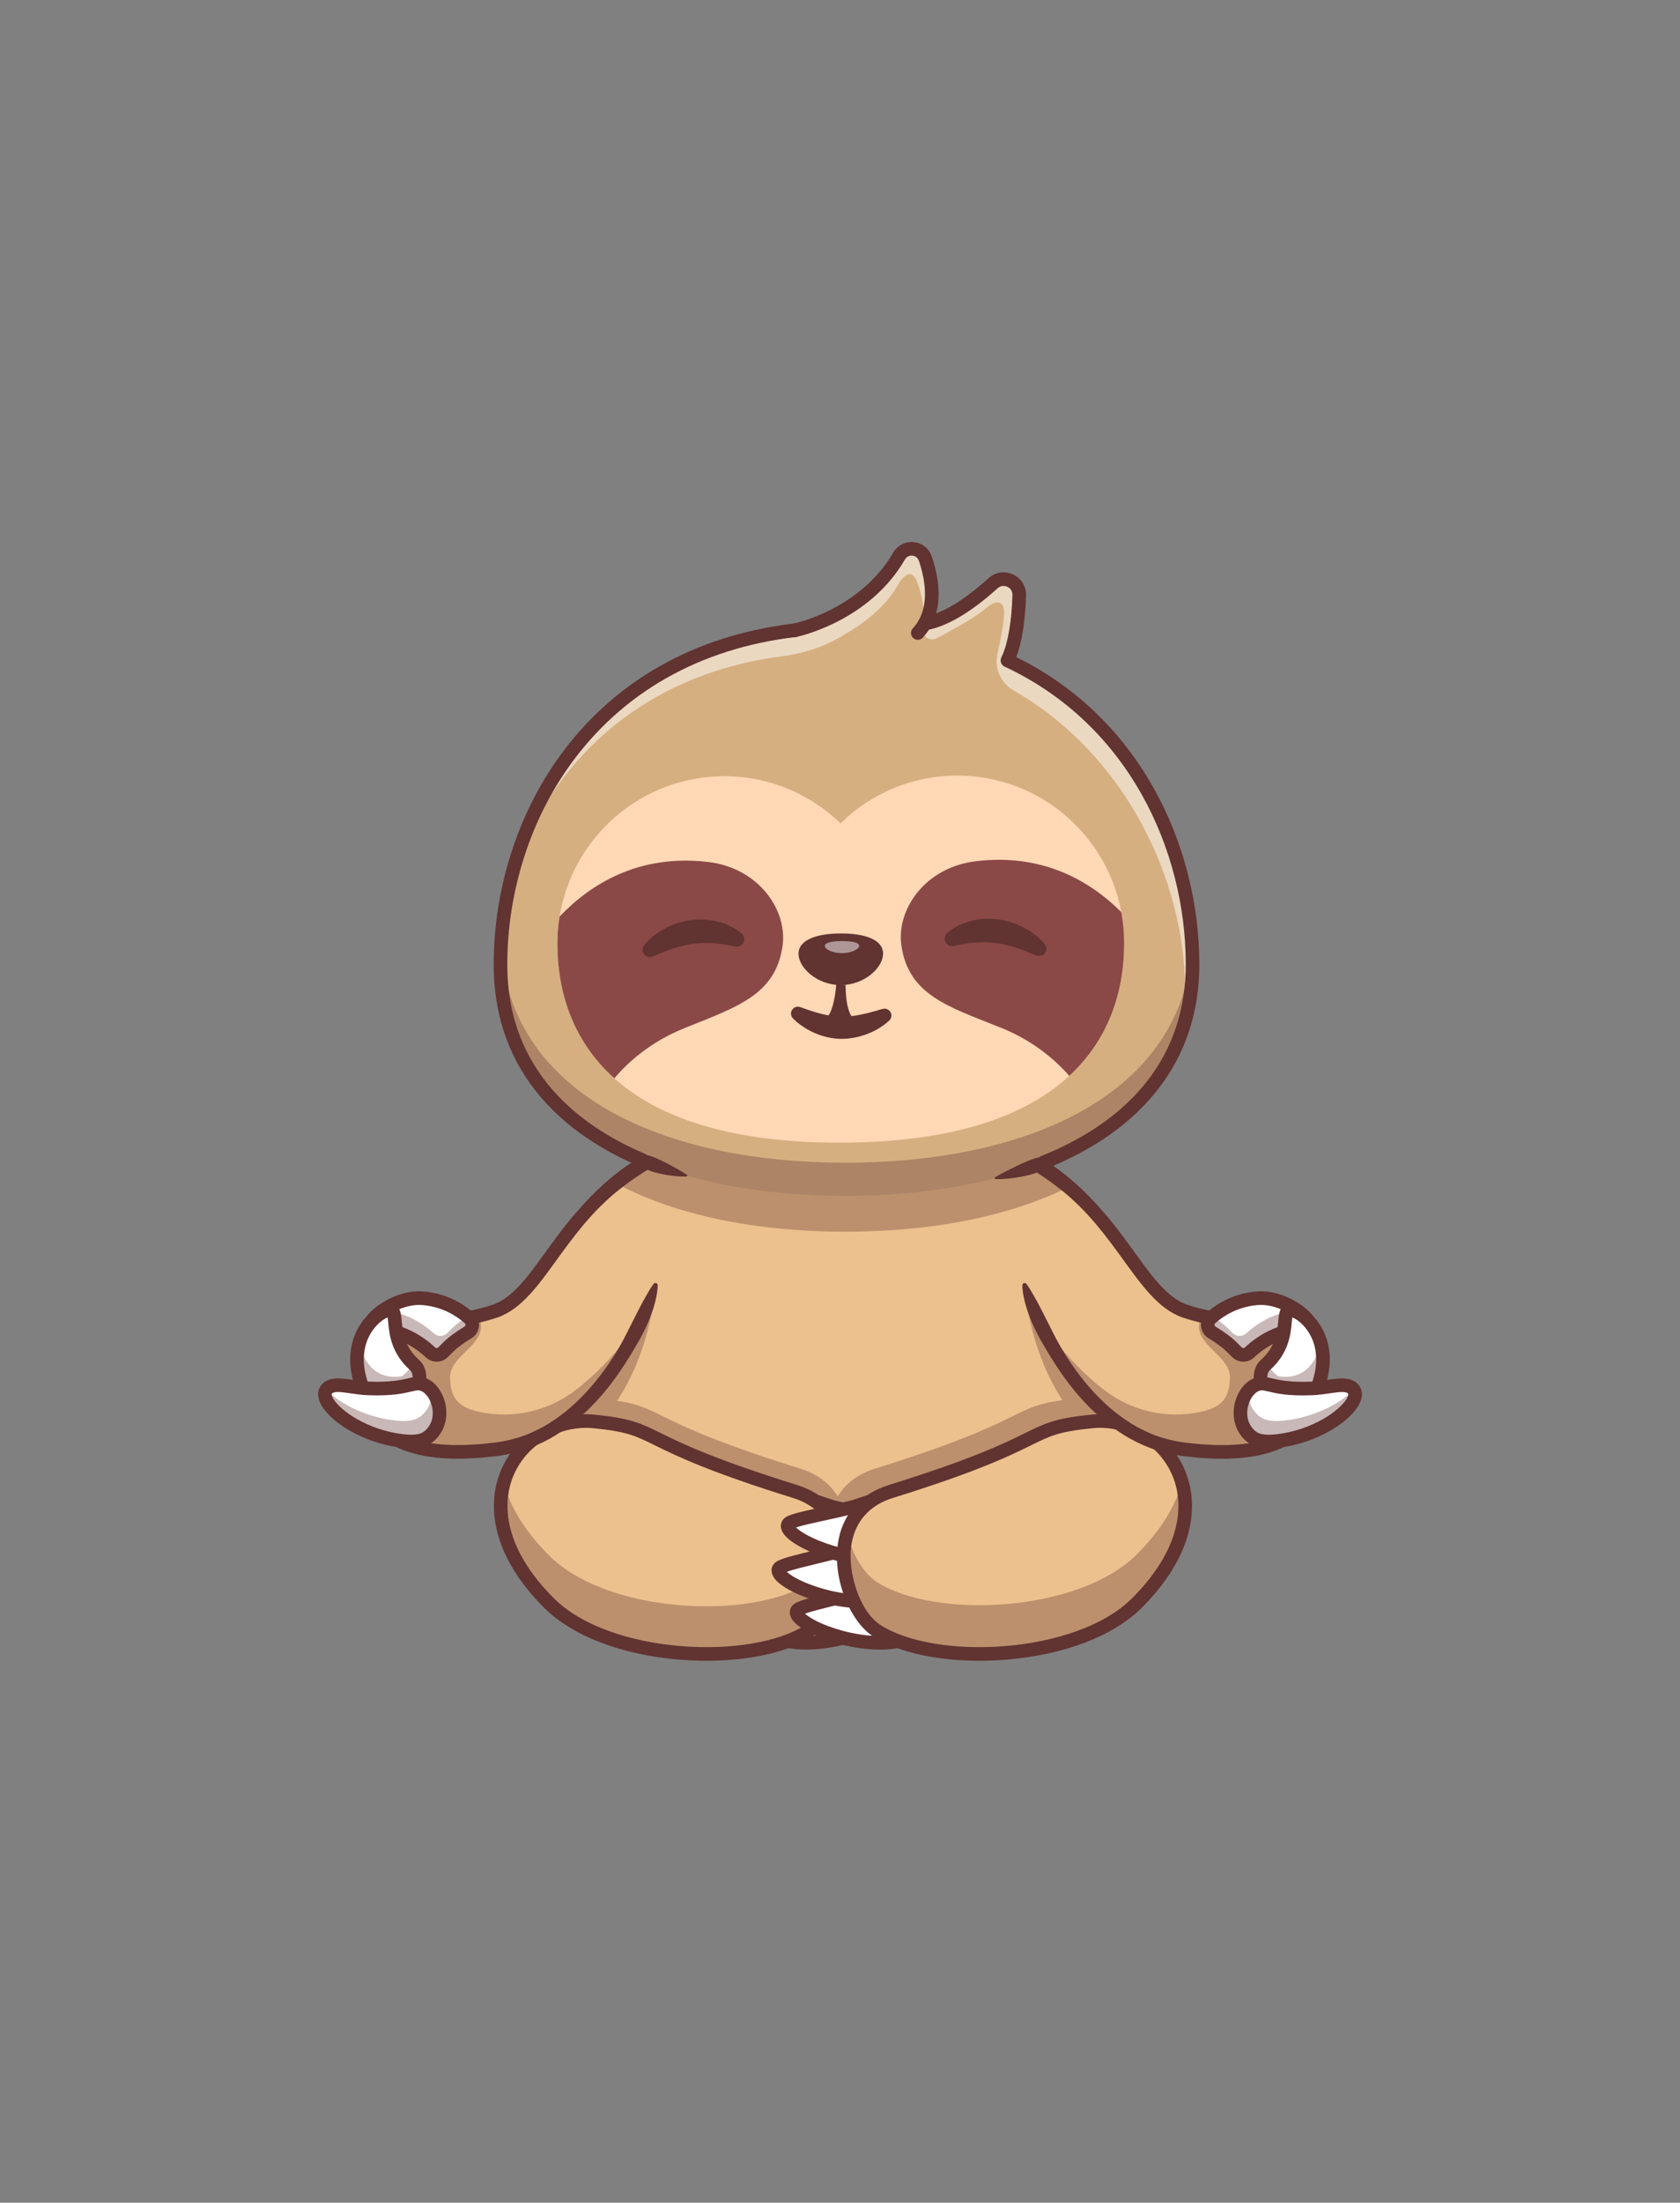<svg width="338" height="443" viewBox="0 0 338 443" fill="none" xmlns="http://www.w3.org/2000/svg">
<rect x="0" y="0" width="338" height="443" fill="#808080" stroke="none"/>
<g clip-path="url(#clip0_799_25213)">
<path d="M224.961 282.351C224.927 283.333 224.851 284.311 224.737 285.276C224.415 287.986 223.784 290.636 222.863 293.171C219.669 301.974 213.019 309.435 203.986 313.471L203.481 313.696C193.243 318.277 182.323 320.692 171.359 320.951C169.91 320.986 168.465 320.983 167.013 320.942C156.049 320.632 145.126 318.163 134.91 313.525C125.865 309.426 119.234 301.883 116.1 293.013C115.794 292.149 115.519 291.269 115.289 290.382C114.831 288.701 114.503 286.983 114.304 285.235C114.184 284.197 114.108 283.152 114.086 282.101C114.08 281.813 114.077 281.528 114.077 281.24C114.077 278.607 114.37 275.945 114.986 273.286C117.157 263.89 119.976 255.429 122.522 248.775C123.987 244.951 125.36 241.719 126.458 239.253C126.546 239.057 126.632 238.87 126.714 238.684C127.607 236.708 128.298 235.284 128.683 234.508C128.901 234.065 129.021 233.834 129.021 233.834H210.065C210.065 233.834 210.201 234.094 210.447 234.594C210.87 235.448 211.624 237.012 212.586 239.162C212.669 239.345 212.754 239.535 212.842 239.731C214.098 242.568 215.67 246.319 217.314 250.766C219.64 257.043 222.115 264.707 224.068 273.121C224.785 276.204 225.072 279.3 224.961 282.342V282.351Z" fill="#ECC18E"/>
<g opacity="0.35">
<path d="M224.308 282.351C224.179 286.08 223.459 289.727 222.209 293.171C219.015 301.974 212.366 309.435 203.333 313.471L202.828 313.696C192.59 318.276 181.67 320.692 170.706 320.951C169.895 319.91 169.153 318.663 168.531 317.292C167.91 318.663 167.171 319.903 166.36 320.942C155.396 320.632 144.473 318.162 134.257 313.525C125.211 309.426 118.581 301.882 115.447 293.013C114.216 289.537 113.525 285.859 113.433 282.104C113.648 282.032 113.865 281.965 114.086 281.899C114.083 281.68 114.08 281.465 114.08 281.243C114.08 278.61 114.374 275.947 114.989 273.288C117.16 263.893 119.979 255.432 122.526 248.778C123.99 244.954 125.363 241.722 126.461 239.256C126.55 239.06 126.635 238.873 126.717 238.686C127.61 236.711 128.301 235.287 128.686 234.511C128.904 234.068 129.024 233.837 129.024 233.837H132.174L132.18 234.141L132.543 250.066C132.543 250.066 133.029 268.05 124.501 281.167C124.385 281.348 124.265 281.531 124.142 281.709C133.799 283.209 130.911 285.995 160.966 295.346C164.612 296.479 167.042 298.492 168.531 300.952C170.018 298.492 172.448 296.479 176.093 295.346C207.003 285.732 203.068 283.054 213.776 281.585C213.682 281.449 213.593 281.307 213.499 281.167C204.971 268.05 205.457 250.066 205.457 250.066L205.82 234.141L205.826 233.837H208.976C208.976 233.837 209.096 234.071 209.314 234.511C209.699 235.284 210.39 236.708 211.283 238.686C211.365 238.87 211.45 239.06 211.539 239.256C212.637 241.722 214.01 244.954 215.474 248.778C218.021 255.432 220.84 263.893 223.011 273.288C223.626 275.944 223.92 278.61 223.92 281.243C223.92 281.531 223.917 281.816 223.91 282.104C223.91 282.139 223.91 282.171 223.907 282.202C224.04 282.25 224.172 282.297 224.308 282.351Z" fill="#613331"/>
</g>
<path d="M169.387 322.341C157.428 322.341 145.476 319.818 134.348 314.776C130.438 313.003 126.903 310.591 123.839 307.603C120.856 304.694 118.404 301.322 116.548 297.581C114.689 293.836 113.49 289.841 112.982 285.707C112.458 281.456 112.685 277.173 113.654 272.982C115.526 264.878 118.082 256.572 121.247 248.291C124.754 239.13 127.689 233.445 127.812 233.207L128.194 232.47H210.892L211.274 233.207C211.308 233.274 214.777 239.985 218.592 250.298C221.392 257.86 223.683 265.435 225.397 272.817C226.375 277.027 226.602 281.326 226.075 285.596C225.564 289.746 224.352 293.757 222.481 297.514C220.609 301.269 218.135 304.646 215.13 307.558C212.044 310.55 208.48 312.959 204.545 314.719L204.037 314.947C193.019 319.875 181.203 322.338 169.387 322.338V322.341ZM129.863 235.211C128.964 237.034 126.531 242.124 123.798 249.272C120.676 257.433 118.161 265.619 116.315 273.599C115.418 277.477 115.21 281.437 115.693 285.368C116.163 289.192 117.274 292.889 118.994 296.356C120.711 299.819 122.983 302.943 125.745 305.634C128.579 308.4 131.852 310.632 135.475 312.275C146.243 317.156 157.817 319.597 169.387 319.597C180.824 319.597 192.258 317.213 202.926 312.443L203.434 312.215C210.623 308.999 216.519 303.342 220.038 296.286C221.774 292.807 222.891 289.097 223.368 285.254C223.857 281.304 223.645 277.325 222.739 273.431C221.051 266.163 218.798 258.696 216.036 251.244C213.006 243.052 210.207 237.189 209.225 235.205H129.863V235.211Z" fill="#613331"/>
<path d="M166.505 320.262C172.401 321.886 178.331 323.006 178.829 323.908C180.24 326.463 164.93 332.895 156.106 329.344" fill="white"/>
<path d="M162.226 331.755C160.023 331.755 157.706 331.461 155.595 330.612C153.338 329.704 152.117 328.374 151.959 326.659C151.807 325 152.745 323.17 154.746 321.22C156.358 319.647 158.252 318.39 158.991 317.922C160.827 316.76 162.57 317.415 164.416 318.109C165.132 318.378 165.943 318.682 166.865 318.938C168.676 319.438 170.532 319.897 172.167 320.302C178.022 321.759 179.448 322.202 180.022 323.243C180.717 324.503 179.868 325.69 179.47 326.14C177.943 327.877 173.922 329.767 169.466 330.84C167.717 331.261 165.069 331.752 162.226 331.752V331.755ZM160.449 320.239C156.98 322.436 154.553 325.032 154.679 326.412C154.749 327.168 155.768 327.732 156.611 328.071C159.843 329.372 164.608 329.33 169.686 327.96C171.757 327.399 173.739 326.646 175.269 325.833C176.286 325.294 176.889 324.842 177.223 324.531C176.046 324.095 173.572 323.477 171.507 322.965C169.857 322.553 167.985 322.091 166.139 321.581C165.098 321.293 164.223 320.967 163.453 320.676C161.702 320.018 161.083 319.837 160.446 320.239H160.449Z" fill="#613331"/>
<path d="M170.153 311.898C176.058 313.488 181.995 314.576 182.497 315.475C183.923 318.024 168.651 324.541 159.805 321.04" fill="white"/>
<path d="M165.798 323.421C163.639 323.421 161.373 323.133 159.303 322.316C157.04 321.42 155.812 320.097 155.645 318.385C155.484 316.726 156.412 314.893 158.4 312.93C160.004 311.348 161.891 310.078 162.626 309.607C164.457 308.432 166.202 309.078 168.051 309.762C168.768 310.028 169.582 310.328 170.504 310.575C172.318 311.063 174.174 311.512 175.812 311.911C181.676 313.332 183.106 313.769 183.683 314.804C184.387 316.058 183.541 317.251 183.147 317.704C181.629 319.448 177.617 321.363 173.167 322.462C171.391 322.902 168.689 323.418 165.792 323.418L165.798 323.421ZM164.097 311.914C160.641 314.13 158.23 316.739 158.362 318.119C158.435 318.875 159.458 319.432 160.303 319.765C163.541 321.047 168.307 320.98 173.379 319.578C175.446 319.008 177.425 318.239 178.949 317.419C179.962 316.875 180.565 316.419 180.897 316.105C179.719 315.675 177.239 315.074 175.171 314.573C173.518 314.171 171.646 313.719 169.797 313.222C168.752 312.94 167.878 312.617 167.105 312.332C165.35 311.683 164.728 311.509 164.094 311.914H164.097Z" fill="#613331"/>
<path d="M161.383 302.247C163.153 301.054 164.889 302.421 168.197 303.231C174.136 304.684 180.095 305.637 180.619 306.527C182.102 309.04 166.982 315.906 158.059 312.608C151.021 310.006 158.776 304.007 161.383 302.247Z" fill="white"/>
<path d="M163.564 314.855C161.569 314.855 159.502 314.598 157.589 313.893C155.307 313.051 154.048 311.756 153.843 310.047C153.644 308.394 154.531 306.536 156.472 304.532C158.041 302.915 159.896 301.601 160.622 301.113C162.424 299.898 164.185 300.503 166.051 301.145C166.773 301.395 167.594 301.677 168.522 301.902C170.349 302.348 172.214 302.756 173.859 303.114C179.754 304.402 181.193 304.804 181.796 305.827C182.528 307.065 181.711 308.277 181.326 308.739C179.846 310.518 175.882 312.522 171.457 313.725C169.582 314.234 166.663 314.855 163.564 314.855ZM162.917 303.149C162.62 303.149 162.383 303.225 162.147 303.383C158.741 305.678 156.39 308.34 156.554 309.717C156.646 310.471 157.681 311.006 158.533 311.319C161.799 312.525 166.565 312.351 171.602 310.835C173.657 310.217 175.617 309.404 177.122 308.549C178.122 307.979 178.713 307.511 179.038 307.191C177.851 306.786 175.358 306.245 173.278 305.789C171.618 305.425 169.734 305.013 167.875 304.561C166.824 304.304 165.943 304 165.164 303.731C164.062 303.351 163.406 303.146 162.917 303.146V303.149Z" fill="#613331"/>
<path d="M162.834 327.922C151.328 335.43 122.279 334.227 110.435 322.369C90.668 302.582 104.896 284.412 119.54 285.871C133.742 287.286 126.676 289.604 159.925 299.945C174.682 304.535 169.506 323.566 162.834 327.922Z" fill="#D3A17F"/>
<path d="M176.355 327.922C187.862 335.43 216.91 334.227 228.755 322.369C248.521 302.582 234.294 284.412 219.65 285.871C205.447 287.286 212.514 289.604 179.265 299.945C164.507 304.535 169.683 323.566 176.355 327.922Z" fill="#D3A17F"/>
<path d="M162.834 327.922C151.328 335.43 122.279 334.227 110.435 322.369C90.668 302.582 104.896 284.412 119.54 285.871C133.742 287.286 126.676 289.604 159.925 299.945C174.682 304.535 169.506 323.566 162.834 327.922Z" fill="#D3A17F"/>
<path d="M176.355 327.922C187.862 335.43 216.91 334.227 228.755 322.369C248.521 302.582 234.294 284.412 219.65 285.871C205.447 287.286 212.514 289.604 179.265 299.945C164.507 304.535 169.683 323.566 176.355 327.922Z" fill="#D3A17F"/>
<path d="M162.831 327.922C151.325 335.43 122.279 334.228 110.432 322.37C97.003 308.923 99.266 296.226 106.689 289.927C110.192 286.954 114.844 285.403 119.537 285.872C131.179 287.033 128.525 288.8 145.508 295.093C149.242 296.479 153.922 298.081 159.918 299.948C174.679 304.535 169.5 323.566 162.828 327.922H162.831Z" fill="#ECC18E"/>
<g opacity="0.35">
<path d="M162.831 327.922C151.324 335.431 122.279 334.228 110.432 322.37C101.494 313.424 99.508 304.808 101.367 298.186C102.526 302.747 105.363 307.717 110.432 312.791C122.276 324.649 151.321 325.852 162.831 318.34C165.385 316.675 167.72 312.861 168.799 308.53C170.977 315.814 167.228 325.051 162.831 327.922Z" fill="#613331"/>
</g>
<path d="M142.106 334C140.3 334 138.473 333.924 136.649 333.772C125.038 332.809 115.131 329.005 109.469 323.338C104.527 318.391 101.352 313.256 100.039 308.081C98.871 303.481 99.237 298.958 101.102 295.004C102.725 291.563 105.369 288.736 108.749 286.834C112.117 284.938 115.895 284.134 119.676 284.51C126.884 285.229 128.913 286.226 132.953 288.217C137.148 290.281 143.485 293.402 160.329 298.641C163.425 299.603 165.896 301.218 167.673 303.437C169.254 305.412 170.248 307.808 170.63 310.566C171.103 313.994 170.583 317.856 169.162 321.439C167.809 324.858 165.77 327.64 163.576 329.071C160.638 330.989 156.523 332.43 151.681 333.243C148.667 333.746 145.426 334.003 142.106 334.003V334ZM117.861 287.157C115.163 287.157 112.505 287.86 110.088 289.221C107.203 290.845 104.95 293.25 103.57 296.175C101.98 299.546 101.674 303.427 102.684 307.403C103.877 312.095 106.809 316.802 111.397 321.398C114.083 324.089 117.807 326.311 122.466 328.007C126.748 329.568 131.732 330.616 136.873 331.043C147.092 331.892 156.753 330.255 162.09 326.773C165.568 324.503 168.803 317.251 167.928 310.939C167.461 307.568 165.625 303.152 159.521 301.253C142.475 295.951 136.021 292.772 131.751 290.674C127.771 288.714 126.127 287.904 119.407 287.236C118.893 287.185 118.375 287.16 117.861 287.16V287.157Z" fill="#613331"/>
<path d="M172.684 320.262C166.789 321.886 160.859 323.006 160.36 323.908C158.949 326.463 174.259 332.895 183.084 329.344" fill="white"/>
<path d="M176.964 331.756C174.121 331.756 171.476 331.265 169.724 330.844C165.268 329.768 161.247 327.878 159.72 326.143C159.322 325.691 158.473 324.504 159.167 323.247C159.742 322.209 161.168 321.762 167.023 320.306C168.657 319.901 170.51 319.439 172.325 318.942C173.246 318.689 174.057 318.382 174.774 318.113C176.62 317.419 178.362 316.764 180.199 317.926C180.938 318.394 182.831 319.651 184.444 321.224C186.442 323.174 187.379 325.004 187.231 326.663C187.076 328.378 185.852 329.708 183.595 330.616C181.487 331.465 179.167 331.759 176.964 331.759V331.756ZM161.964 324.529C162.298 324.839 162.901 325.292 163.917 325.83C165.448 326.644 167.43 327.397 169.5 327.957C174.578 329.328 179.344 329.369 182.576 328.068C183.418 327.729 184.438 327.166 184.507 326.409C184.633 325.029 182.206 322.434 178.738 320.237C178.1 319.835 177.482 320.012 175.73 320.674C174.96 320.965 174.089 321.291 173.044 321.579C171.198 322.085 169.327 322.551 167.676 322.962C165.609 323.475 163.134 324.089 161.96 324.529H161.964Z" fill="#613331"/>
<path d="M169.033 311.898C163.128 313.488 157.192 314.576 156.69 315.475C155.263 318.024 170.535 324.541 179.382 321.04" fill="white"/>
<path d="M173.388 323.421C170.491 323.421 167.79 322.905 166.013 322.465C161.563 321.363 157.551 319.451 156.033 317.707C155.639 317.251 154.796 316.061 155.497 314.807C156.078 313.772 157.507 313.335 163.368 311.914C165.006 311.518 166.862 311.066 168.676 310.578C169.601 310.328 170.412 310.031 171.129 309.765C172.978 309.081 174.723 308.435 176.554 309.61C177.289 310.081 179.177 311.351 180.78 312.933C182.768 314.896 183.696 316.729 183.535 318.388C183.371 320.1 182.14 321.423 179.877 322.319C177.807 323.139 175.541 323.424 173.382 323.424L173.388 323.421ZM158.287 316.108C158.618 316.422 159.221 316.878 160.234 317.422C161.758 318.245 163.737 319.011 165.804 319.581C170.876 320.98 175.642 321.05 178.88 319.768C179.726 319.432 180.748 318.875 180.821 318.122C180.953 316.741 178.542 314.133 175.086 311.917C174.452 311.512 173.83 311.686 172.076 312.335C171.305 312.62 170.428 312.943 169.383 313.225C167.534 313.722 165.662 314.177 164.009 314.576C161.938 315.076 159.461 315.678 158.284 316.108H158.287Z" fill="#613331"/>
<path d="M177.804 302.247C176.033 301.054 174.297 302.421 170.99 303.231C165.05 304.684 159.091 305.637 158.568 306.527C157.084 309.04 172.205 315.906 181.127 312.608C188.165 310.006 180.411 304.007 177.804 302.247Z" fill="white"/>
<path d="M175.626 314.855C172.527 314.855 169.607 314.234 167.733 313.725C163.308 312.522 159.344 310.518 157.864 308.739C157.479 308.277 156.665 307.065 157.394 305.827C157.996 304.804 159.436 304.399 165.331 303.114C166.978 302.753 168.844 302.348 170.668 301.902C171.599 301.674 172.416 301.392 173.139 301.145C175.004 300.503 176.765 299.898 178.567 301.113C179.293 301.601 181.149 302.915 182.718 304.532C184.662 306.539 185.545 308.394 185.347 310.047C185.142 311.756 183.882 313.051 181.6 313.893C179.688 314.598 177.618 314.855 175.626 314.855ZM160.152 307.191C160.477 307.511 161.067 307.979 162.068 308.549C163.573 309.404 165.536 310.217 167.588 310.835C172.625 312.351 177.387 312.528 180.657 311.319C181.509 311.002 182.544 310.471 182.636 309.717C182.8 308.34 180.448 305.678 177.043 303.383C176.418 302.962 175.793 303.124 174.023 303.731C173.246 304 172.363 304.301 171.312 304.561C169.453 305.017 167.569 305.428 165.909 305.789C163.829 306.245 161.335 306.786 160.149 307.191H160.152Z" fill="#613331"/>
<path d="M176.355 327.922C187.862 335.43 216.91 334.227 228.755 322.369C248.521 302.582 234.294 284.412 219.65 285.871C205.447 287.286 212.514 289.604 179.265 299.945C164.507 304.535 169.683 323.566 176.355 327.922Z" fill="#ECC18E"/>
<g opacity="0.35">
<path d="M228.755 322.366C216.91 334.227 187.865 335.43 176.355 327.918C171.936 325.035 168.174 315.728 170.418 308.432C171.51 312.711 173.827 316.472 176.355 318.121C187.862 325.63 216.907 324.424 228.755 312.569C233.782 307.533 236.613 302.601 237.79 298.074C239.7 304.709 237.74 313.37 228.755 322.363V322.366Z" fill="#613331"/>
</g>
<path d="M197.081 334C193.761 334 190.516 333.744 187.505 333.24C182.661 332.43 178.549 330.986 175.61 329.068C173.414 327.634 171.378 324.852 170.024 321.436C168.604 317.853 168.083 313.991 168.557 310.563C168.938 307.809 169.933 305.409 171.514 303.434C173.291 301.215 175.762 299.601 178.858 298.638C195.702 293.399 202.039 290.278 206.233 288.214C210.273 286.226 212.303 285.229 219.511 284.507C223.289 284.131 227.07 284.935 230.437 286.831C233.817 288.737 236.462 291.56 238.084 295.001C239.949 298.955 240.316 303.478 239.148 308.078C237.832 313.253 234.66 318.388 229.718 323.335C224.056 329.005 214.149 332.807 202.538 333.769C200.714 333.921 198.883 333.997 197.081 333.997V334ZM177.097 326.773C182.431 330.255 192.094 331.892 202.314 331.043C207.455 330.616 212.438 329.568 216.721 328.008C221.379 326.311 225.103 324.089 227.789 321.398C232.378 316.802 235.31 312.095 236.503 307.403C237.513 303.428 237.207 299.547 235.616 296.175C234.237 293.251 231.984 290.845 229.099 289.221C226.221 287.6 222.998 286.913 219.779 287.233C213.06 287.904 211.413 288.714 207.433 290.671C203.163 292.773 196.709 295.948 179.663 301.25C173.559 303.149 171.722 307.565 171.255 310.936C170.535 316.143 172.877 324.019 177.094 326.77L177.097 326.773Z" fill="#613331"/>
<path d="M141.115 228.94L139.578 233.844L136.652 243.185L131.89 258.386C131.89 258.386 126.584 275.568 114.304 285.242C110.328 288.379 105.616 290.724 100.118 291.443C62.82 296.312 75.081 268.243 75.081 268.243C75.081 268.243 93.376 265.837 99.525 263.729C107.875 260.868 111.593 247.93 123.873 237.959C125.347 236.762 126.947 235.61 128.686 234.521C129.052 234.293 129.425 234.069 129.8 233.847C133.045 231.944 136.772 230.267 141.118 228.944L141.115 228.94Z" fill="#ECC18E"/>
<g opacity="0.35">
<path d="M131.441 259.709C131.659 259.098 131.798 258.68 131.858 258.493L131.757 258.838C131.757 258.838 131.662 259.145 131.441 259.709Z" fill="#613331"/>
</g>
<g opacity="0.35">
<path d="M131.883 258.404L131.855 258.492C131.867 258.451 131.874 258.42 131.883 258.404Z" fill="#613331"/>
</g>
<g opacity="0.35">
<path d="M131.426 259.74C129.933 263.878 124.773 276.552 115.055 284.631C114.983 284.691 114.913 284.751 114.841 284.808C114.664 284.957 114.487 285.099 114.304 285.238C110.328 288.375 105.616 290.721 100.118 291.439C62.82 296.308 75.081 268.24 75.081 268.24C75.081 268.24 89.81 265.742 96.22 264.64C99.004 270.107 90.549 272.272 90.549 276.923C90.549 281.573 92.657 283.136 96.564 283.972C103.365 285.425 110.492 283.728 115.974 279.439C116.012 279.411 116.046 279.382 116.084 279.354C126.253 271.345 130.327 262.535 131.429 259.743L131.426 259.74Z" fill="#613331"/>
</g>
<path d="M141.247 229.377C138.271 230.976 135.33 232.372 132.489 233.955C129.661 235.553 126.96 237.348 124.422 239.374C123.778 239.868 123.182 240.422 122.557 240.944C121.967 241.508 121.358 242.043 120.787 242.628C119.616 243.765 118.533 244.993 117.466 246.237C115.352 248.75 113.411 251.425 111.448 254.144C110.463 255.502 109.466 256.87 108.393 258.209C107.32 259.548 106.171 260.865 104.826 262.058C103.491 263.245 101.926 264.299 100.149 264.945C98.442 265.54 96.801 265.907 95.141 266.287C88.522 267.689 81.914 268.677 75.257 269.592L76.331 268.785C76.176 269.152 76.009 269.611 75.863 270.038C75.715 270.472 75.579 270.915 75.456 271.358C75.201 272.245 75.005 273.15 74.847 274.052C74.544 275.86 74.415 277.696 74.62 279.462C74.816 281.228 75.317 282.925 76.195 284.391C77.075 285.856 78.347 287.053 79.837 287.964C81.326 288.886 83.059 289.458 84.823 289.886L86.168 290.168C86.622 290.24 87.083 290.288 87.541 290.351C88.453 290.5 89.39 290.519 90.321 290.579C90.555 290.592 90.785 290.614 91.022 290.614H91.726L93.133 290.608C93.604 290.617 94.074 290.582 94.544 290.554L95.958 290.471L96.665 290.43L97.372 290.354L98.786 290.202C99.253 290.145 99.739 290.117 100.19 290.035L101.547 289.804C103.34 289.421 105.117 288.93 106.796 288.167C108.481 287.433 110.116 286.553 111.637 285.486C113.168 284.438 114.626 283.27 115.977 281.972C117.334 280.684 118.618 279.31 119.802 277.841C122.182 274.919 124.287 271.738 125.985 268.338L128.56 263.255C129.002 262.409 129.44 261.561 129.926 260.728C130.4 259.893 130.899 259.054 131.457 258.244L131.467 258.228C131.615 258.013 131.908 257.959 132.123 258.107C132.259 258.202 132.328 258.358 132.325 258.513C132.293 259.548 132.117 260.529 131.893 261.498C131.669 262.466 131.378 263.416 131.031 264.343C130.343 266.198 129.5 267.993 128.522 269.712C126.546 273.134 124.441 276.502 121.91 279.576C120.663 281.124 119.297 282.586 117.845 283.963C116.403 285.35 114.831 286.613 113.171 287.749C109.857 290.035 106.06 291.703 102.071 292.491L100.569 292.747C100.067 292.836 99.587 292.865 99.095 292.925L97.627 293.083L96.892 293.162L96.15 293.206L94.67 293.292C94.178 293.32 93.686 293.358 93.187 293.349L91.697 293.355H90.953C90.703 293.355 90.454 293.333 90.204 293.32C89.204 293.254 88.207 293.232 87.206 293.073C86.708 293.004 86.206 292.95 85.707 292.871L84.211 292.558C82.232 292.08 80.241 291.427 78.423 290.31C76.615 289.208 74.98 287.683 73.862 285.815C72.742 283.951 72.136 281.842 71.909 279.759C71.669 277.67 71.824 275.597 72.161 273.587C72.338 272.583 72.556 271.589 72.834 270.611C72.972 270.124 73.121 269.636 73.285 269.155C73.452 268.664 73.613 268.212 73.837 267.686L74.134 266.983L74.91 266.876C81.491 265.971 88.109 264.98 94.566 263.609C96.16 263.245 97.785 262.875 99.234 262.365C100.604 261.868 101.869 261.032 103.028 260C104.189 258.972 105.253 257.762 106.269 256.49C107.288 255.217 108.263 253.882 109.245 252.53C111.199 249.823 113.19 247.076 115.387 244.464C117.599 241.872 119.966 239.368 122.601 237.152C125.221 234.92 128.109 232.977 131.198 231.464C134.279 229.938 137.577 228.855 140.988 228.497C141.244 228.472 141.471 228.656 141.497 228.912C141.515 229.105 141.414 229.282 141.254 229.371L141.247 229.377Z" fill="#613331"/>
<path d="M89.302 271.785C88.541 272.574 87.295 272.605 86.487 271.865C84.58 270.114 80.806 267.395 75.706 267.309C71.653 267.24 78.641 260.564 85.044 261.096C89.299 261.45 92.329 263.324 94.143 264.859C95.201 265.755 95.055 267.427 93.869 268.145C93.124 268.598 92.224 269.199 91.214 269.991C90.659 270.424 89.933 271.137 89.302 271.789V271.785Z" fill="white"/>
<g opacity="0.35">
<path d="M93.869 268.139C93.124 268.591 92.227 269.193 91.211 269.984C90.656 270.418 89.93 271.13 89.299 271.785C88.538 272.574 87.291 272.605 86.487 271.864C84.577 270.111 80.806 267.392 75.706 267.306C73.518 267.268 74.544 265.306 76.959 263.59C81.806 263.84 85.395 266.439 87.241 268.129C88.046 268.873 89.292 268.841 90.053 268.05C90.684 267.398 91.407 266.686 91.966 266.252C92.729 265.657 93.427 265.166 94.042 264.771C94.077 264.796 94.112 264.824 94.143 264.853C95.197 265.749 95.052 267.417 93.865 268.135L93.869 268.139Z" fill="#613331"/>
</g>
<path d="M87.856 273.849C87.08 273.849 86.304 273.568 85.701 273.001C84.019 271.421 80.478 268.759 75.683 268.677C74.27 268.652 73.645 268.022 73.37 267.496C73.089 266.961 72.922 266.069 73.727 264.85C74.554 263.596 76.23 262.251 78.212 261.254C79.85 260.431 82.387 259.497 85.161 259.728C89.965 260.127 93.335 262.305 95.317 264.062C96.081 264.739 96.463 265.711 96.365 266.73C96.267 267.746 95.683 268.661 94.806 269.177C93.913 269.706 92.985 270.339 92.057 271.067C91.615 271.412 90.959 272.036 90.157 272.871C89.535 273.52 88.696 273.849 87.86 273.849H87.856ZM76.315 265.958C81.721 266.249 85.663 269.215 87.566 271C87.74 271.162 88.017 271.149 88.188 270.975C89.09 270.032 89.826 269.339 90.378 268.908C91.401 268.107 92.426 267.404 93.424 266.819C93.597 266.714 93.638 266.556 93.648 266.471C93.657 266.372 93.641 266.233 93.509 266.116C91.836 264.635 88.993 262.799 84.937 262.46C83.085 262.305 80.863 262.878 78.836 264.027C77.574 264.745 76.769 265.454 76.318 265.961L76.315 265.958Z" fill="#613331"/>
<path d="M80.967 283.555C80.967 283.555 74.813 285.302 72.569 277.993C69.485 267.958 77.034 262.963 78.679 263.505C80.323 264.046 78.041 269.737 83.432 274.54C85.423 276.312 84.205 280.946 80.967 283.552V283.555Z" fill="white"/>
<g opacity="0.35">
<path d="M80.967 283.551C80.967 283.551 74.813 285.302 72.566 277.989C71.606 274.871 71.679 272.238 72.278 270.107C72.36 270.452 72.455 270.804 72.566 271.162C74.813 278.471 80.967 276.723 80.967 276.723C81.844 276.017 82.57 275.166 83.129 274.261C83.227 274.352 83.328 274.444 83.429 274.539C85.423 276.312 84.205 280.946 80.967 283.551Z" fill="#613331"/>
</g>
<path d="M79.379 285.109C78.761 285.109 78.035 285.042 77.261 284.84C75.267 284.317 72.606 282.776 71.259 278.398C68.866 270.62 72.452 265.996 74.102 264.372C75.441 263.055 77.552 261.697 79.102 262.206C80.547 262.684 80.692 264.223 80.828 265.711C81.027 267.866 81.301 270.817 84.337 273.52C85.294 274.371 85.799 275.688 85.761 277.23C85.694 279.848 84.151 282.75 81.822 284.628L81.607 284.802L81.339 284.878C81.216 284.912 80.459 285.115 79.382 285.115L79.379 285.109ZM77.997 264.945C77.359 265.198 76.151 265.929 75.043 267.461C73.67 269.357 72.354 272.656 73.869 277.591C74.639 280.095 75.977 281.633 77.852 282.162C78.922 282.466 79.9 282.361 80.345 282.285C81.895 280.927 82.983 278.86 83.024 277.157C83.034 276.739 82.983 275.979 82.519 275.565C78.679 272.143 78.319 268.275 78.104 265.961C78.076 265.638 78.038 265.242 77.994 264.945H77.997Z" fill="#613331"/>
<path d="M86.695 288.515C85.464 289.759 83.687 290.345 79.297 289.544C70.318 287.907 63.612 281.652 65.777 279.338C67.238 277.778 70.255 279.073 74.058 279.224C80.781 279.494 82.558 278.243 84.126 278.243C87.604 278.243 90.372 284.793 86.695 288.515Z" fill="white"/>
<g opacity="0.35">
<path d="M86.692 288.512C85.464 289.759 83.687 290.345 79.294 289.544C70.533 287.948 63.943 281.959 65.635 279.519C68.011 281.921 72.487 284.463 77.741 285.422C82.131 286.223 83.911 285.637 85.139 284.39C86.462 283.051 86.951 281.345 86.869 279.712C88.674 281.861 89.283 285.888 86.692 288.512Z" fill="#613331"/>
</g>
<path d="M82.706 291.278C81.655 291.278 80.446 291.149 79.051 290.892C75.608 290.265 72.155 288.911 69.327 287.084C66.648 285.353 64.783 283.352 64.205 281.598C63.801 280.367 64.006 279.234 64.783 278.401C66.26 276.822 68.485 277.151 70.839 277.496C71.88 277.648 72.957 277.806 74.115 277.854C78.575 278.034 80.733 277.521 82.16 277.183C82.87 277.015 83.482 276.869 84.126 276.869C86.193 276.869 88.115 278.398 89.138 280.858C89.712 282.241 89.921 283.735 89.741 285.179C89.532 286.828 88.816 288.312 87.667 289.474C86.465 290.693 84.928 291.272 82.709 291.272L82.706 291.278ZM67.983 279.946C67.424 279.946 66.998 280.035 66.768 280.278C66.683 280.37 66.758 280.633 66.793 280.741C67.241 282.099 69.233 283.767 70.801 284.78C73.335 286.416 76.438 287.632 79.534 288.195C83.87 288.987 85 288.278 85.717 287.55C87.396 285.85 87.276 283.523 86.607 281.915C86.032 280.538 85.032 279.61 84.117 279.61C83.791 279.61 83.365 279.712 82.778 279.851C81.207 280.225 78.827 280.785 73.995 280.592C72.692 280.538 71.492 280.364 70.432 280.206C69.504 280.069 68.646 279.943 67.977 279.943L67.983 279.946Z" fill="#613331"/>
<path d="M196.885 228.94L198.422 233.844L201.348 243.185L206.11 258.386C206.11 258.386 211.416 275.568 223.696 285.242C227.672 288.379 232.384 290.724 237.882 291.443C275.18 296.312 262.919 268.243 262.919 268.243C262.919 268.243 244.624 265.837 238.476 263.729C230.125 260.868 226.407 247.93 214.127 237.959C212.653 236.762 211.053 235.61 209.314 234.521C208.948 234.293 208.575 234.069 208.2 233.847C204.955 231.944 201.228 230.267 196.882 228.944L196.885 228.94Z" fill="#ECC18E"/>
<g opacity="0.35">
<path d="M206.571 259.74C208.064 263.878 213.224 276.552 222.941 284.631C223.014 284.691 223.083 284.751 223.156 284.808C223.333 284.957 223.51 285.099 223.693 285.238C227.669 288.375 232.381 290.721 237.879 291.439C275.177 296.308 262.916 268.24 262.916 268.24C262.916 268.24 248.187 265.742 241.777 264.64C238.993 270.107 247.448 272.272 247.448 276.923C247.448 281.573 245.34 283.136 241.433 283.972C234.631 285.425 227.505 283.728 222.023 279.439C221.985 279.411 221.95 279.382 221.913 279.354C211.744 271.345 207.669 262.535 206.568 259.743L206.571 259.74Z" fill="#613331"/>
</g>
<path d="M197.018 228.503C200.429 228.861 203.727 229.946 206.808 231.469C209.897 232.982 212.785 234.923 215.405 237.157C218.04 239.373 220.407 241.877 222.619 244.47C224.816 247.081 226.807 249.829 228.761 252.535C229.739 253.887 230.718 255.223 231.737 256.495C232.757 257.765 233.817 258.974 234.978 260.006C236.14 261.035 237.402 261.87 238.772 262.371C240.221 262.88 241.846 263.251 243.44 263.615C249.894 264.985 256.515 265.976 263.096 266.881L263.872 266.989L264.169 267.692C264.393 268.217 264.551 268.67 264.721 269.161C264.885 269.645 265.033 270.129 265.172 270.617C265.453 271.592 265.671 272.586 265.845 273.592C266.182 275.602 266.334 277.676 266.097 279.765C265.87 281.845 265.261 283.953 264.143 285.821C263.026 287.685 261.391 289.214 259.583 290.315C257.765 291.43 255.777 292.082 253.795 292.563L252.299 292.876C251.8 292.959 251.298 293.012 250.8 293.079C249.799 293.237 248.802 293.259 247.801 293.326C247.552 293.339 247.303 293.361 247.054 293.364H246.309L244.819 293.358C244.32 293.367 243.828 293.329 243.336 293.301L241.855 293.215L241.114 293.171L240.378 293.092L238.911 292.933C238.419 292.873 237.939 292.845 237.437 292.756L235.935 292.5C231.946 291.715 228.149 290.046 224.835 287.758C223.172 286.621 221.6 285.358 220.161 283.972C218.709 282.595 217.346 281.132 216.096 279.584C213.565 276.511 211.463 273.143 209.484 269.721C208.506 268.002 207.66 266.207 206.975 264.352C206.628 263.425 206.341 262.475 206.113 261.506C205.886 260.535 205.712 259.556 205.681 258.521C205.671 258.259 205.877 258.04 206.139 258.034C206.303 258.027 206.451 258.11 206.539 258.233L206.552 258.249C207.114 259.059 207.609 259.898 208.083 260.734C208.569 261.566 209.007 262.415 209.449 263.26L212.025 268.344C213.723 271.744 215.828 274.925 218.207 277.847C219.391 279.315 220.675 280.689 222.032 281.978C223.38 283.275 224.841 284.444 226.372 285.491C227.893 286.558 229.525 287.435 231.213 288.172C232.892 288.935 234.669 289.429 236.462 289.809L237.819 290.04C238.27 290.119 238.756 290.151 239.223 290.208L240.637 290.36L241.344 290.436L242.051 290.477L243.465 290.559C243.935 290.588 244.409 290.623 244.876 290.613H246.283L246.987 290.619C247.221 290.619 247.454 290.594 247.688 290.585C248.616 290.521 249.556 290.505 250.468 290.357C250.926 290.293 251.387 290.246 251.841 290.173L253.186 289.891C254.95 289.464 256.683 288.891 258.172 287.97C259.662 287.058 260.934 285.862 261.814 284.396C262.692 282.93 263.194 281.234 263.389 279.467C263.594 277.701 263.465 275.865 263.162 274.058C263.004 273.152 262.808 272.25 262.553 271.364C262.427 270.921 262.291 270.477 262.146 270.044C262.001 269.616 261.833 269.157 261.679 268.79L262.752 269.597C256.099 268.679 249.49 267.695 242.869 266.293C241.209 265.913 239.567 265.546 237.86 264.95C236.083 264.305 234.521 263.251 233.183 262.063C231.841 260.873 230.693 259.553 229.616 258.214C228.543 256.875 227.546 255.508 226.561 254.15C224.598 251.431 222.657 248.756 220.543 246.242C219.476 244.998 218.39 243.77 217.223 242.634C216.654 242.048 216.042 241.51 215.452 240.95C214.83 240.427 214.234 239.873 213.587 239.38C211.049 237.354 208.348 235.559 205.52 233.96C202.68 232.377 199.738 230.982 196.762 229.383C196.535 229.259 196.453 228.978 196.573 228.753C196.664 228.582 196.847 228.49 197.03 228.509L197.018 228.503Z" fill="#613331"/>
<path d="M248.698 271.785C249.459 272.574 250.705 272.605 251.513 271.865C253.419 270.114 257.194 267.395 262.294 267.309C266.347 267.24 259.359 260.564 252.955 261.096C248.701 261.45 245.671 263.324 243.857 264.859C242.799 265.755 242.944 267.427 244.131 268.145C244.876 268.598 245.775 269.199 246.785 269.991C247.341 270.424 248.067 271.137 248.698 271.789V271.785Z" fill="white"/>
<g opacity="0.35">
<path d="M244.131 268.139C244.876 268.591 245.772 269.193 246.789 269.984C247.344 270.418 248.07 271.13 248.701 271.785C249.462 272.574 250.708 272.605 251.513 271.864C253.423 270.111 257.194 267.392 262.294 267.306C264.481 267.268 263.456 265.306 261.041 263.59C256.194 263.84 252.605 266.439 250.759 268.129C249.954 268.873 248.707 268.841 247.947 268.05C247.316 267.398 246.593 266.686 246.034 266.252C245.271 265.657 244.573 265.166 243.958 264.771C243.923 264.796 243.888 264.824 243.857 264.853C242.802 265.749 242.948 267.417 244.134 268.135L244.131 268.139Z" fill="#613331"/>
</g>
<path d="M250.143 273.849C249.307 273.849 248.468 273.52 247.846 272.871C247.044 272.036 246.388 271.412 245.946 271.067C245.015 270.339 244.09 269.703 243.197 269.177C242.32 268.661 241.736 267.746 241.638 266.73C241.54 265.711 241.922 264.739 242.686 264.062C244.668 262.305 248.038 260.127 252.842 259.728C255.616 259.497 258.15 260.431 259.791 261.254C261.773 262.251 263.449 263.593 264.276 264.85C265.078 266.069 264.914 266.961 264.633 267.496C264.358 268.022 263.73 268.655 262.319 268.677C257.525 268.759 253.984 271.421 252.302 273.001C251.696 273.568 250.92 273.849 250.147 273.849H250.143ZM253.675 262.435C253.47 262.435 253.265 262.444 253.066 262.46C249.01 262.799 246.167 264.635 244.494 266.116C244.362 266.233 244.346 266.372 244.355 266.471C244.365 266.556 244.403 266.714 244.579 266.819C245.577 267.408 246.602 268.11 247.625 268.908C248.174 269.339 248.913 270.032 249.815 270.975C249.986 271.152 250.263 271.162 250.434 271C252.337 269.215 256.279 266.249 261.685 265.958C261.237 265.451 260.432 264.742 259.167 264.024C257.358 262.998 255.392 262.431 253.675 262.431V262.435Z" fill="#613331"/>
<path d="M257.033 283.555C257.033 283.555 263.187 285.302 265.431 277.993C268.515 267.958 260.966 262.963 259.321 263.505C257.677 264.046 259.959 269.737 254.568 274.54C252.577 276.312 253.795 280.946 257.033 283.552V283.555Z" fill="white"/>
<g opacity="0.35">
<path d="M257.033 283.551C257.033 283.551 263.187 285.302 265.435 277.989C266.394 274.871 266.321 272.238 265.722 270.107C265.64 270.452 265.545 270.804 265.435 271.162C263.187 278.471 257.033 276.723 257.033 276.723C256.156 276.017 255.43 275.166 254.871 274.261C254.773 274.352 254.672 274.444 254.571 274.539C252.577 276.312 253.795 280.946 257.033 283.551Z" fill="#613331"/>
</g>
<path d="M258.621 285.108C257.541 285.108 256.787 284.906 256.664 284.871L256.396 284.795L256.178 284.621C253.849 282.747 252.305 279.844 252.239 277.223C252.201 275.681 252.706 274.365 253.662 273.513C256.699 270.81 256.97 267.859 257.172 265.704C257.311 264.216 257.453 262.678 258.898 262.2C260.448 261.69 262.559 263.048 263.897 264.365C265.548 265.992 269.13 270.613 266.741 278.391C265.397 282.769 262.736 284.311 260.738 284.833C259.965 285.035 259.239 285.102 258.621 285.102V285.108ZM257.652 282.285C258.097 282.361 259.075 282.465 260.145 282.161C262.02 281.629 263.361 280.091 264.128 277.59C265.643 272.655 264.327 269.357 262.954 267.461C261.846 265.929 260.637 265.197 260 264.944C259.956 265.245 259.918 265.64 259.889 265.96C259.675 268.274 259.318 272.142 255.474 275.564C255.01 275.979 254.96 276.739 254.969 277.157C255.01 278.86 256.102 280.927 257.649 282.285H257.652Z" fill="#613331"/>
<path d="M251.305 288.515C252.536 289.759 254.312 290.345 258.703 289.544C267.681 287.907 274.388 281.652 272.223 279.338C270.762 277.778 267.745 279.073 263.942 279.224C257.219 279.494 255.442 278.243 253.874 278.243C250.396 278.243 247.628 284.793 251.305 288.515Z" fill="white"/>
<g opacity="0.35">
<path d="M251.308 288.512C252.536 289.759 254.312 290.345 258.706 289.544C267.467 287.948 274.057 281.959 272.365 279.519C269.988 281.921 265.513 284.463 260.258 285.422C255.868 286.223 254.088 285.637 252.861 284.39C251.538 283.051 251.049 281.345 251.131 279.712C249.326 281.861 248.717 285.888 251.308 288.512Z" fill="#613331"/>
</g>
<path d="M255.294 291.278C253.075 291.278 251.542 290.699 250.336 289.48C249.187 288.315 248.471 286.83 248.262 285.184C248.079 283.741 248.288 282.247 248.865 280.864C249.888 278.404 251.81 276.875 253.877 276.875C254.521 276.875 255.133 277.021 255.843 277.188C257.273 277.527 259.432 278.04 263.891 277.859C265.049 277.812 266.126 277.654 267.167 277.502C269.522 277.157 271.747 276.828 273.224 278.407C274 279.236 274.205 280.373 273.801 281.604C273.224 283.358 271.358 285.359 268.679 287.09C265.851 288.92 262.398 290.271 258.955 290.898C257.557 291.155 256.351 291.284 255.3 291.284L255.294 291.278ZM252.277 287.552C252.997 288.28 254.123 288.989 258.46 288.198C261.559 287.631 264.658 286.419 267.192 284.782C268.761 283.766 270.756 282.101 271.201 280.743C271.235 280.636 271.311 280.37 271.226 280.281C270.727 279.746 269.256 279.961 267.559 280.211C266.498 280.367 265.299 280.544 263.995 280.598C259.163 280.791 256.784 280.23 255.212 279.857C254.625 279.718 254.199 279.616 253.874 279.616C252.959 279.616 251.955 280.541 251.384 281.921C250.715 283.532 250.598 285.855 252.274 287.555L252.277 287.552Z" fill="#613331"/>
<g opacity="0.35">
<path d="M215.654 238.393C214.739 238.858 213.801 239.311 212.845 239.741C209.597 241.21 206.12 242.473 202.452 243.53C192.874 246.297 181.985 247.674 170.437 247.705C158.182 247.74 146.663 246.249 136.655 243.185C133.051 242.087 129.639 240.779 126.461 239.26C125.58 238.842 124.716 238.405 123.873 237.956C125.347 236.759 126.947 235.607 128.686 234.518C128.904 234.075 129.024 233.844 129.024 233.844H129.8C133.045 231.941 139.581 233.844 139.581 233.844H199.419L197.882 228.94C202.228 230.264 205.955 231.941 209.2 233.844H210.068C210.068 233.844 210.203 234.103 210.45 234.603C212.346 235.8 214.076 237.073 215.657 238.389L215.654 238.393Z" fill="#613331"/>
</g>
<path d="M239.933 193.81C240.019 225.388 208.887 240.412 170.437 240.513C131.987 240.615 100.774 225.759 100.692 194.18C100.613 163.915 120.111 129.297 164.261 126.362C169.591 123.615 176.816 118.863 180.868 111.849C182.137 109.655 185.369 109.962 186.176 112.374C187.25 115.578 188.234 119.785 186.107 125.223C192.009 122.33 197.87 119.041 199.798 117.293C201.862 115.426 205.154 116.939 205.065 119.724C204.977 122.418 204.024 128.135 202.913 132.928C228.262 144.858 239.87 170.587 239.93 193.813L239.933 193.81Z" fill="#D6AF81"/>
<g opacity="0.35">
<path d="M239.934 193.81C240.016 225.389 208.888 240.412 170.434 240.514C131.984 240.615 100.774 225.759 100.689 194.183C100.686 192.908 100.717 191.622 100.784 190.331C102.674 219.966 133.149 233.932 170.431 233.834C207.578 233.736 237.885 219.713 239.833 190.293C239.899 191.471 239.927 192.642 239.93 193.81H239.934Z" fill="#613331"/>
</g>
<g opacity="0.51">
<path d="M237.421 208.386C238.09 205.405 238.431 202.239 238.425 198.89C238.368 177.048 226.432 151.715 203.926 138.853C201.367 137.391 200.032 134.447 200.666 131.563C201.379 128.309 201.966 125.248 202.026 123.466C202.115 120.68 200.357 120.506 198.293 122.374C196.784 123.738 192.874 126.046 188.418 128.372C187.051 129.084 185.426 127.951 185.662 126.425C186.224 122.81 185.47 119.851 184.668 117.454C183.86 115.046 182.484 114.444 180.575 117.774C177.886 122.459 173.231 125.754 168.844 128.242C165.337 130.234 161.455 131.443 157.46 131.962C127.727 135.817 110.163 154.712 102.983 175.988C109.292 151.458 128.844 128.72 164.261 126.365C169.592 123.618 176.816 118.866 180.868 111.852C182.137 109.658 185.369 109.965 186.177 112.377C187.25 115.581 188.234 119.787 186.107 125.226C192.009 122.332 197.87 119.044 199.798 117.296C201.862 115.429 205.154 116.942 205.066 119.727C204.977 122.421 204.024 128.138 202.913 132.931C228.263 144.861 239.87 170.59 239.93 193.816C239.943 199.143 239.072 203.999 237.421 208.393V208.386Z" fill="white"/>
</g>
<path d="M226.17 189.577C226.195 198.779 223.44 208.69 215.13 216.366C206.637 224.217 192.34 229.738 169.266 229.801H169.263C146.432 229.861 132.164 224.53 123.598 216.86C115.036 209.193 112.167 199.184 112.145 189.881C112.139 187.991 112.29 186.133 112.587 184.329C115.184 168.359 128.98 156.153 145.64 156.108C154.752 156.083 163.033 159.704 169.096 165.598C175.13 159.669 183.39 156.007 192.501 155.982C208.957 155.937 222.676 167.767 225.596 183.426C225.971 185.421 226.167 187.478 226.173 189.577H226.17Z" fill="#FFD8B5"/>
<path d="M177.665 191.777C177.671 194.645 173.874 198.099 169.178 198.111C164.482 198.124 160.666 194.69 160.657 191.822C160.647 188.954 164.453 187.741 169.15 187.729C173.846 187.716 177.655 188.909 177.665 191.777Z" fill="#613331"/>
<g opacity="0.5">
<path d="M172.861 190.207C172.861 190.878 171.315 191.689 169.402 191.692C167.49 191.695 165.937 190.894 165.937 190.226C165.937 189.555 167.483 189.27 169.396 189.264C171.309 189.257 172.858 189.536 172.861 190.207Z" fill="#FEFAFB"/>
</g>
<path d="M129.175 234.664C128.999 234.664 128.819 234.629 128.645 234.556C119.518 230.691 112.373 225.43 107.408 218.922C102.071 211.926 99.354 203.604 99.329 194.187C99.31 186.523 100.49 178.913 102.838 171.566C105.325 163.791 109.008 156.698 113.79 150.477C118.969 143.741 125.312 138.208 132.65 134.03C140.638 129.481 149.762 126.575 159.767 125.397C160.515 125.309 161.193 125.847 161.282 126.597C161.37 127.347 160.834 128.028 160.086 128.116C150.447 129.253 141.67 132.042 134.001 136.41C126.982 140.405 120.913 145.701 115.955 152.146C111.366 158.113 107.828 164.928 105.442 172.398C103.182 179.47 102.043 186.795 102.065 194.174C102.122 215.804 117.132 226.696 129.715 232.027C130.409 232.321 130.734 233.125 130.441 233.822C130.22 234.344 129.715 234.657 129.182 234.657L129.175 234.664Z" fill="#613331"/>
<path d="M138.088 236.613C137.296 236.642 136.52 236.591 135.749 236.518C134.979 236.436 134.216 236.325 133.458 236.173C132.704 236.024 131.946 235.86 131.221 235.616C130.495 235.372 129.781 235.081 129.125 234.663C128.519 234.28 128.336 233.473 128.718 232.865C129.018 232.387 129.576 232.172 130.094 232.286H130.103C130.835 232.45 131.524 232.713 132.202 233.004C132.884 233.292 133.543 233.641 134.209 233.986C134.875 234.328 135.538 234.688 136.204 235.059C136.867 235.439 137.533 235.822 138.186 236.262C138.274 236.322 138.296 236.442 138.24 236.531C138.205 236.585 138.145 236.613 138.085 236.616L138.088 236.613Z" fill="#613331"/>
<path d="M157.441 190.232C156.039 200.207 148.042 202.574 137.599 206.816C131.047 209.475 126.54 213.403 123.598 216.857C115.036 209.19 112.167 199.181 112.145 189.878C112.139 187.988 112.29 186.13 112.587 184.325C118.729 177.89 128.443 171.698 142.456 173.354C152.713 174.566 158.451 183.075 157.444 190.232H157.441Z" fill="#8A4946"/>
<path d="M226.17 189.577C226.195 198.779 223.44 208.69 215.13 216.367C212.163 212.992 207.695 209.21 201.285 206.649C190.819 202.461 182.809 200.137 181.354 190.172C180.31 183.018 186.003 174.481 196.254 173.215C209.822 171.537 219.394 177.248 225.592 183.43C225.968 185.424 226.164 187.482 226.17 189.58V189.577Z" fill="#8A4946"/>
<path d="M184.646 128.676C184.314 128.676 183.98 128.556 183.718 128.309C183.166 127.793 183.134 126.929 183.649 126.375C187.158 122.586 186.255 116.907 184.883 112.811C184.681 112.21 184.191 111.814 183.57 111.751C182.942 111.687 182.374 111.982 182.052 112.539C180.385 115.422 178.198 118.034 175.547 120.307C173.439 122.114 171.034 123.71 168.402 125.049C163.923 127.328 160.344 128.075 160.193 128.107C159.454 128.259 158.732 127.781 158.583 127.037C158.432 126.296 158.908 125.571 159.65 125.422C159.682 125.416 163.077 124.701 167.243 122.57C171.037 120.63 176.279 117.075 179.691 111.168C180.552 109.677 182.146 108.857 183.847 109.028C185.539 109.199 186.931 110.313 187.474 111.94C189.784 118.829 189.156 124.466 185.653 128.246C185.384 128.537 185.018 128.683 184.652 128.683L184.646 128.676Z" fill="#613331"/>
<path d="M210.046 235.113C209.503 235.113 208.992 234.787 208.777 234.252C208.496 233.549 208.837 232.752 209.538 232.473C218.681 228.804 225.81 223.774 230.724 217.516C235.951 210.862 238.589 202.889 238.567 193.816C238.551 188.001 237.806 182.164 236.351 176.466C234.836 170.537 232.586 164.899 229.664 159.714C226.571 154.225 222.755 149.303 218.321 145.087C213.581 140.576 208.13 136.869 202.115 134.064C201.783 133.909 201.528 133.631 201.405 133.286C201.281 132.941 201.3 132.564 201.455 132.232L201.572 131.985C202.787 129.341 203.522 125.09 203.693 119.684C203.715 118.949 203.333 118.322 202.67 118.015C201.995 117.702 201.259 117.813 200.707 118.316C196.936 121.728 191.362 125.961 186.246 126.752C185.501 126.866 184.804 126.353 184.69 125.606C184.576 124.859 185.088 124.16 185.833 124.046C188.288 123.666 192.546 122.013 198.88 116.284C200.253 115.043 202.146 114.755 203.822 115.534C205.488 116.309 206.486 117.933 206.426 119.775C206.259 125.024 205.599 129.183 204.463 132.159C210.273 135.014 215.559 138.689 220.199 143.102C224.829 147.508 228.812 152.646 232.037 158.369C235.08 163.766 237.418 169.626 238.993 175.789C240.505 181.705 241.278 187.77 241.294 193.81C241.319 203.512 238.485 212.059 232.867 219.21C227.65 225.851 220.142 231.166 210.548 235.015C210.38 235.082 210.21 235.113 210.039 235.113H210.046Z" fill="#613331"/>
<path d="M200.196 236.772C200.922 236.329 201.657 235.946 202.389 235.563C203.122 235.189 203.854 234.825 204.589 234.477C205.321 234.129 206.047 233.774 206.795 233.48C207.54 233.182 208.291 232.913 209.086 232.742H209.093C209.793 232.59 210.481 233.04 210.633 233.743C210.753 234.306 210.488 234.86 210.021 235.136C209.295 235.563 208.518 235.86 207.726 236.114C206.934 236.367 206.117 236.532 205.296 236.687C204.475 236.839 203.649 236.953 202.815 237.035C201.979 237.108 201.143 237.158 200.291 237.127C200.186 237.123 200.101 237.035 200.108 236.927C200.108 236.861 200.145 236.804 200.199 236.769L200.196 236.772Z" fill="#613331"/>
<path d="M129.595 190.097C129.778 189.872 129.911 189.723 130.068 189.546C130.223 189.378 130.381 189.223 130.542 189.065C130.861 188.751 131.205 188.47 131.549 188.191C132.246 187.64 132.994 187.159 133.78 186.735C135.358 185.896 137.103 185.32 138.918 185.054C139.827 184.928 140.748 184.89 141.67 184.924C142.592 184.978 143.504 185.111 144.394 185.336C146.164 185.798 147.827 186.599 149.191 187.732C149.825 188.261 149.914 189.204 149.387 189.84C149.027 190.277 148.471 190.455 147.954 190.356L147.884 190.344C146.388 190.049 145.003 189.799 143.63 189.692C142.942 189.65 142.266 189.625 141.588 189.644C140.913 189.666 140.237 189.717 139.562 189.799C138.214 189.983 136.863 190.296 135.513 190.736C134.834 190.951 134.162 191.202 133.483 191.467C133.139 191.594 132.811 191.746 132.47 191.885L131.968 192.104C131.807 192.167 131.624 192.262 131.501 192.297L131.097 192.411C130.327 192.626 129.532 192.177 129.314 191.407C129.182 190.936 129.305 190.448 129.589 190.097H129.595Z" fill="#613331"/>
<path d="M208.291 192.094C208.168 192.059 207.985 191.964 207.824 191.904L207.322 191.689C206.981 191.552 206.65 191.4 206.306 191.277C205.627 191.014 204.952 190.767 204.273 190.555C202.919 190.122 201.569 189.818 200.221 189.64C199.546 189.561 198.87 189.514 198.195 189.495C197.519 189.482 196.841 189.511 196.153 189.555C194.78 189.669 193.394 189.925 191.902 190.229L191.832 190.242C191.024 190.406 190.238 189.881 190.074 189.071C189.964 188.514 190.175 187.969 190.579 187.627C191.936 186.488 193.593 185.677 195.364 185.206C196.251 184.978 197.163 184.838 198.084 184.778C199.003 184.737 199.927 184.772 200.836 184.892C202.654 185.145 204.403 185.715 205.984 186.545C206.773 186.966 207.524 187.444 208.225 187.988C208.572 188.267 208.916 188.545 209.235 188.859C209.396 189.014 209.553 189.169 209.711 189.337C209.869 189.511 210.002 189.659 210.188 189.884C210.696 190.501 210.611 191.413 209.998 191.926C209.623 192.236 209.137 192.328 208.701 192.211L208.291 192.097V192.094Z" fill="#613331"/>
<path d="M178.892 205.256C178.523 205.601 178.208 205.851 177.851 206.117C177.501 206.373 177.135 206.604 176.768 206.835C176.024 207.282 175.238 207.655 174.417 207.966C172.779 208.592 170.993 208.947 169.147 208.925C167.269 208.89 165.482 208.444 163.873 207.738C163.068 207.38 162.301 206.968 161.582 206.487C161.225 206.24 160.871 205.997 160.534 205.718C160.19 205.439 159.887 205.17 159.536 204.813C159.003 204.271 159.006 203.395 159.549 202.86C159.921 202.489 160.452 202.378 160.919 202.521L161.127 202.584C161.427 202.676 161.793 202.825 162.134 202.939C162.481 203.059 162.822 203.186 163.169 203.293C163.86 203.518 164.545 203.721 165.227 203.895C166.587 204.246 167.925 204.455 169.203 204.471C169.857 204.471 170.526 204.446 171.201 204.36C171.877 204.297 172.561 204.173 173.253 204.037C173.944 203.901 174.641 203.73 175.342 203.54C175.695 203.452 176.043 203.347 176.396 203.246C176.74 203.148 177.116 203.024 177.419 202.951L177.636 202.898C178.375 202.717 179.12 203.173 179.3 203.914C179.42 204.417 179.249 204.92 178.899 205.25L178.892 205.256Z" fill="#613331"/>
<path d="M166.439 206.167L166.253 205.256C167.976 204.512 168.607 199.827 168.708 198.086L169.655 198.108C169.705 204.569 171.561 205.227 171.58 205.234L171.46 206.167H166.442H166.439Z" fill="#613331"/>
<path d="M169.178 198.111C169.235 205.212 171.457 205.693 171.457 205.693H166.439C168.812 204.67 169.178 198.111 169.178 198.111ZM168.231 198.058C168.096 200.467 167.31 204.281 166.063 204.819L166.436 206.642H171.454L171.653 204.765C171.713 204.778 171.741 204.791 171.741 204.791C171.725 204.784 170.169 204.012 170.122 198.105L168.241 198.061H168.228L168.231 198.058Z" fill="#613331"/>
</g>
<defs>
<clipPath id="clip0_799_25213">
<rect width="210" height="225" fill="white" transform="translate(64 109)"/>
</clipPath>
</defs>
</svg>
